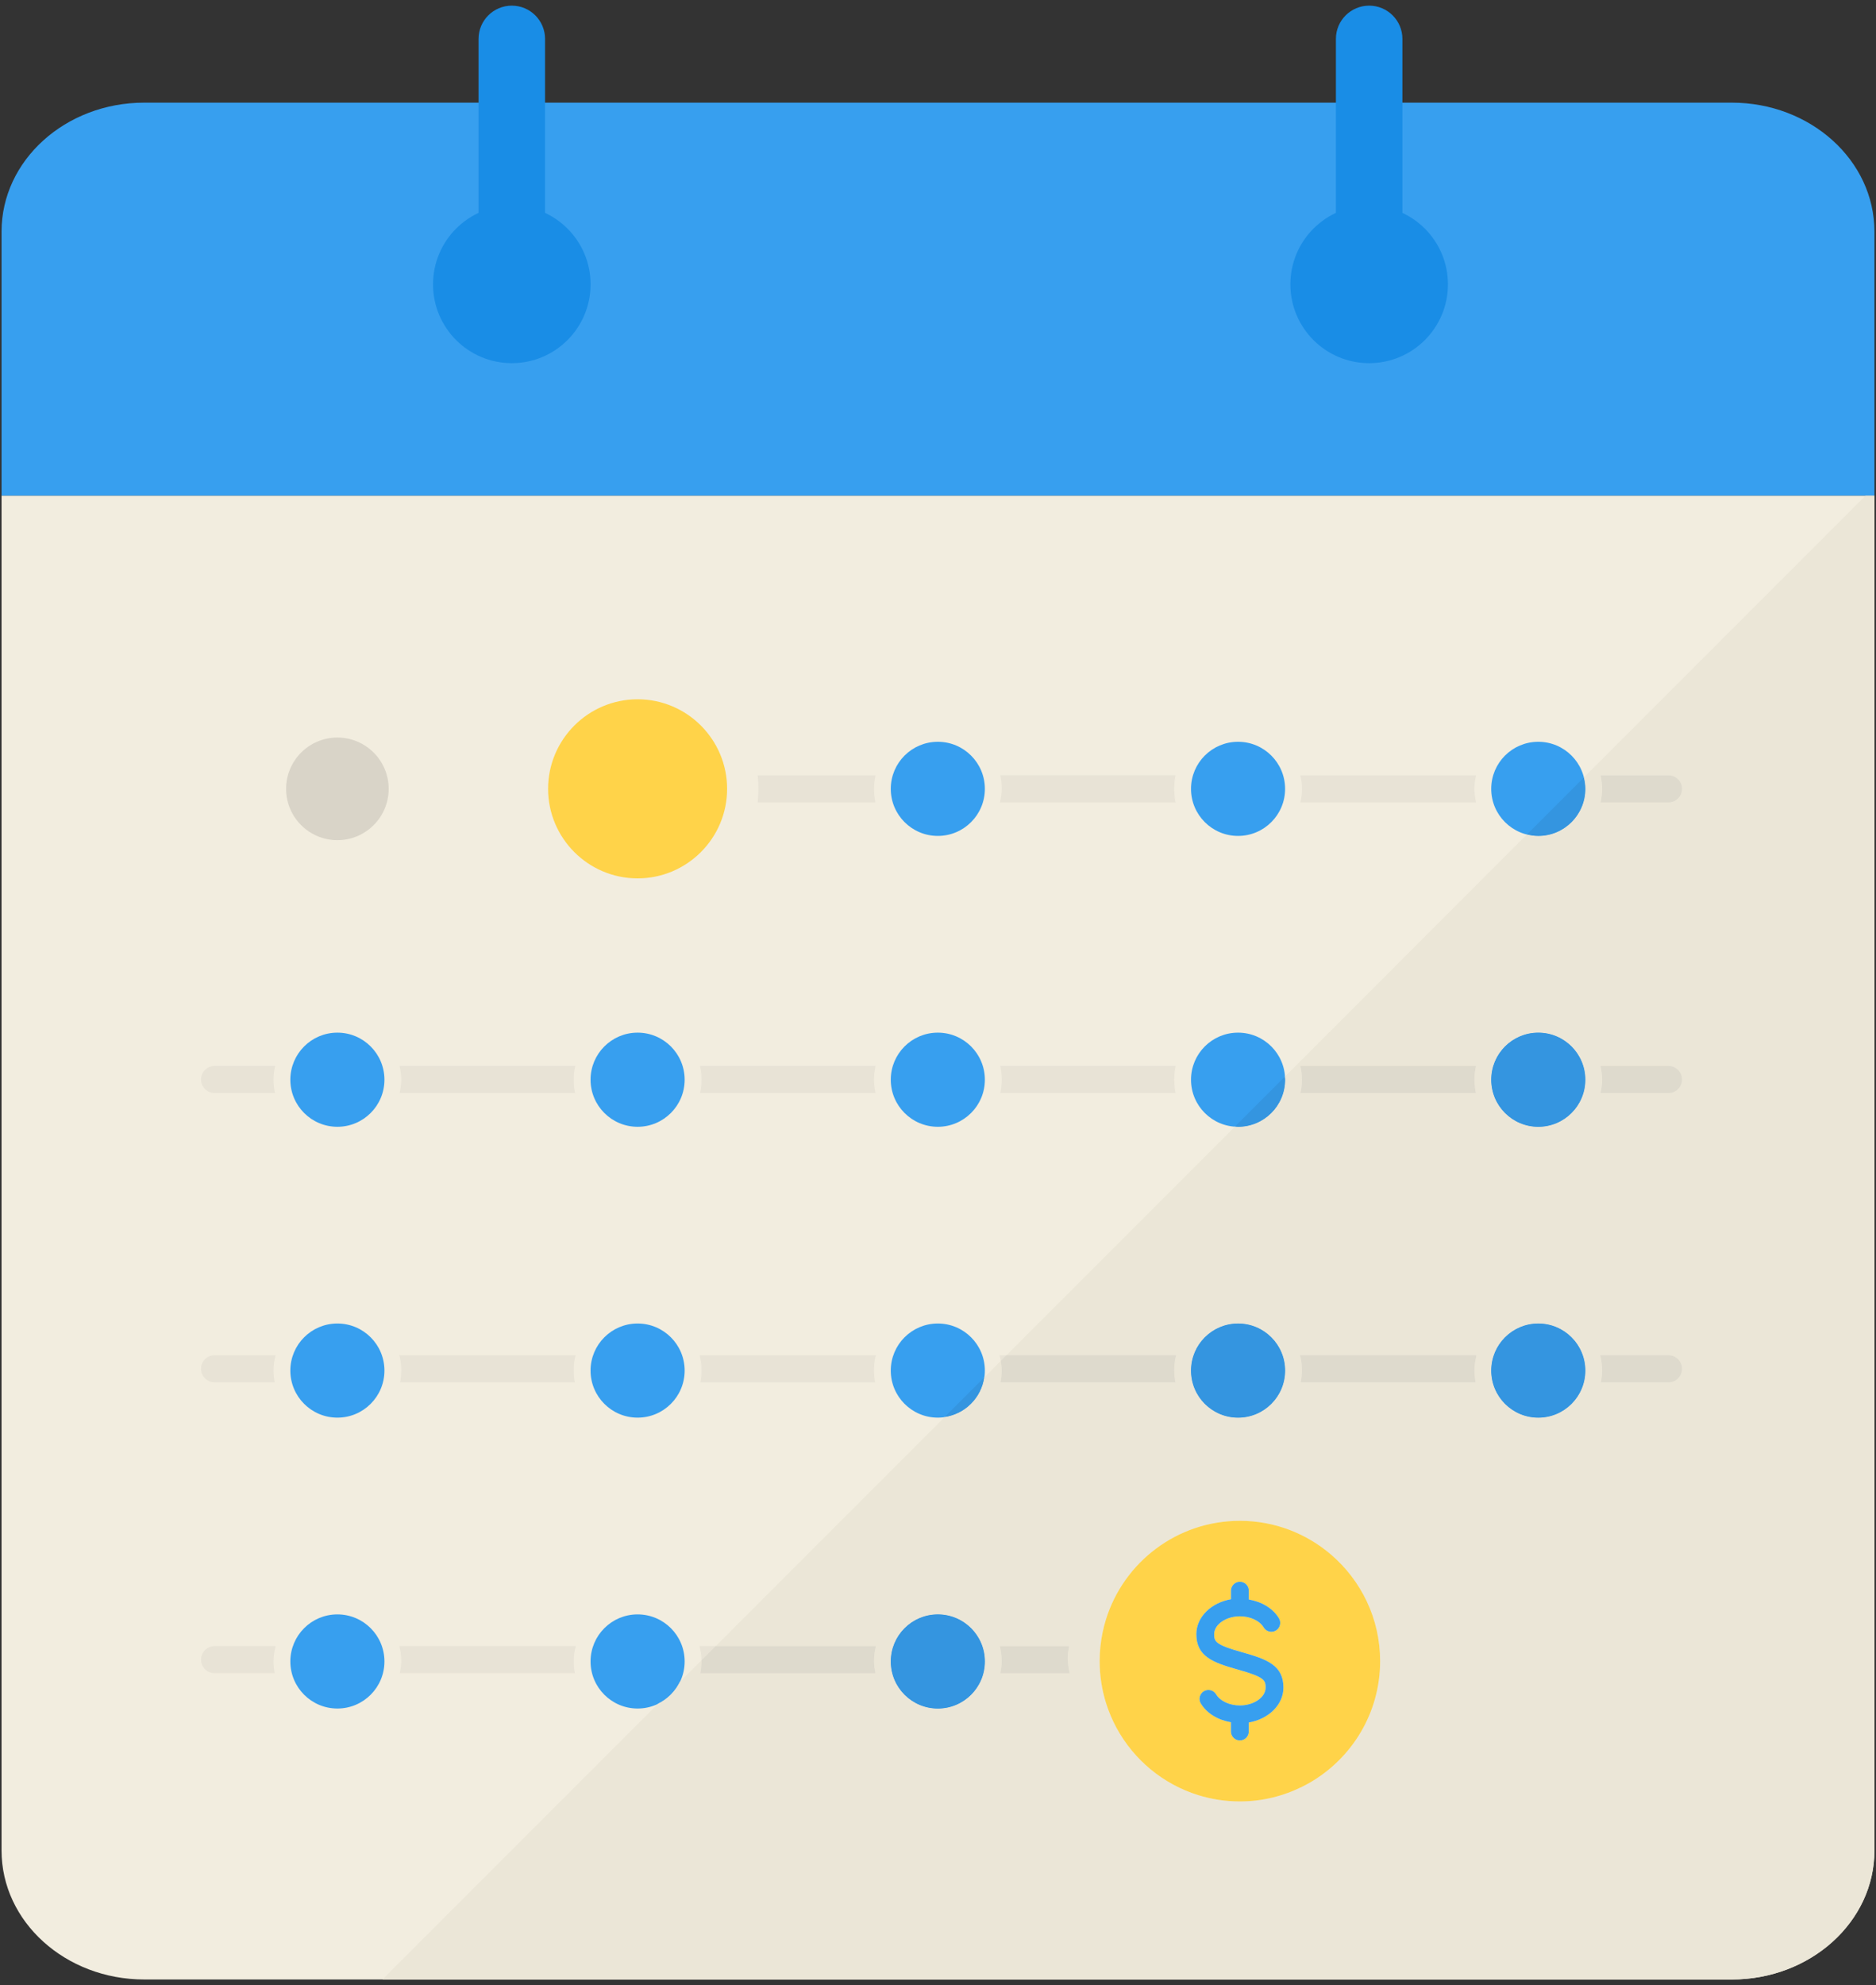 <?xml version="1.0" encoding="utf-8"?>
<!-- Generator: Adobe Illustrator 17.0.0, SVG Export Plug-In . SVG Version: 6.00 Build 0)  -->
<!DOCTYPE svg PUBLIC "-//W3C//DTD SVG 1.1//EN" "http://www.w3.org/Graphics/SVG/1.1/DTD/svg11.dtd">
<svg version="1.1" id="Layer_1" xmlns="http://www.w3.org/2000/svg" xmlns:xlink="http://www.w3.org/1999/xlink" x="0px" y="0px"
	 width="104px" height="110px" viewBox="0 0 104 110" enable-background="new 0 0 104 110" xml:space="preserve">
<rect x="0" y="0" width="104" height="110" fill="#333333" stroke="none"/>
<g>
	<g>
		<g>
			<g>
				<path fill="#379FEF" d="M103.913,12.833c0-3.946-3.542-7.145-7.91-7.145H7.996c-4.369,0-7.91,3.199-7.91,7.145v14.638h103.827
					L103.913,12.833L103.913,12.833z"/>
			</g>
			<g>
				<path fill="#F2EDDF" d="M0.086,27.471v75.069c0,3.946,3.542,7.145,7.91,7.145h88.006c4.369,0,7.91-3.199,7.91-7.145V27.471
					H0.086z"/>
			</g>
		</g>
		<path fill="#198DE6" d="M28.373,17.598c-1.018,0-1.843-0.825-1.843-1.842V2.155c0-1.018,0.825-1.842,1.843-1.842
			s1.843,0.825,1.843,1.842v13.601C30.216,16.773,29.391,17.598,28.373,17.598z"/>
		<g>
			<circle fill="#D9D4C8" cx="18.704" cy="43.711" r="2.843"/>
		</g>
		<g>
			<circle fill="#198DE6" cx="28.373" cy="15.756" r="4.367"/>
		</g>
		<path fill="#198DE6" d="M75.902,17.598c-1.018,0-1.843-0.825-1.843-1.842V2.155c0-1.018,0.825-1.842,1.843-1.842
			s1.843,0.825,1.843,1.842v13.601C77.745,16.773,76.92,17.598,75.902,17.598z"/>
		<g>
			<circle fill="#198DE6" cx="75.902" cy="15.756" r="4.367"/>
		</g>
		<g>
			<circle fill="#379FEF" cx="51.99" cy="43.711" r="2.608"/>
			<circle fill="#379FEF" cx="68.634" cy="43.711" r="2.608"/>
			<path fill="#FFD349" d="M35.347,38.748c-2.736,0-4.962,2.226-4.962,4.962s2.226,4.962,4.962,4.962s4.962-2.226,4.962-4.962
				S38.084,38.748,35.347,38.748z"/>
			<circle fill="#379FEF" cx="18.704" cy="59.828" r="2.608"/>
			<circle fill="#379FEF" cx="35.347" cy="59.828" r="2.608"/>
			<circle fill="#379FEF" cx="51.99" cy="59.828" r="2.608"/>
			<circle fill="#379FEF" cx="68.634" cy="59.828" r="2.608"/>
			<circle fill="#379FEF" cx="85.277" cy="43.711" r="2.608"/>
			<circle fill="#379FEF" cx="85.277" cy="59.828" r="2.608"/>
			<circle fill="#379FEF" cx="18.704" cy="75.945" r="2.608"/>
			<circle fill="#379FEF" cx="35.347" cy="75.945" r="2.608"/>
			<circle fill="#379FEF" cx="18.704" cy="92.063" r="2.608"/>
			<circle fill="#379FEF" cx="35.347" cy="92.063" r="2.608"/>
			<circle fill="#379FEF" cx="51.99" cy="75.945" r="2.608"/>
			<circle fill="#379FEF" cx="68.634" cy="75.945" r="2.608"/>
			<circle fill="#379FEF" cx="85.277" cy="75.945" r="2.608"/>
			<circle fill="#379FEF" cx="51.99" cy="92.063" r="2.608"/>
		</g>
		<g>
			<g>
				<path fill="#E8E3D6" d="M15.25,59.065h-3.355c-0.415,0-0.75,0.336-0.75,0.75s0.335,0.75,0.75,0.75h3.347
					c-0.05-0.238-0.079-0.484-0.079-0.737C15.163,59.567,15.196,59.311,15.25,59.065z"/>
				<path fill="#E8E3D6" d="M48.543,59.065h-9.741c0.054,0.246,0.087,0.5,0.087,0.763c0,0.253-0.029,0.499-0.079,0.737h9.729
					c-0.051-0.239-0.09-0.483-0.09-0.737C48.449,59.565,48.488,59.312,48.543,59.065z"/>
				<path fill="#E8E3D6" d="M65.179,59.065h-9.734c0.004,0.017,0.011,0.032,0.015,0.049c0.047,0.23,0.072,0.469,0.072,0.714
					c0,0.253-0.029,0.499-0.079,0.737h9.719c-0.05-0.238-0.079-0.484-0.079-0.737C65.092,59.567,65.126,59.311,65.179,59.065z"/>
				<path fill="#E8E3D6" d="M81.823,59.065h-9.735c0.055,0.246,0.087,0.5,0.087,0.763c0,0.253-0.029,0.499-0.079,0.737h9.719
					c-0.05-0.238-0.079-0.484-0.079-0.737C81.736,59.567,81.769,59.311,81.823,59.065z"/>
				<path fill="#E8E3D6" d="M92.497,59.065h-3.768c0.055,0.246,0.089,0.5,0.089,0.763c0,0.254-0.033,0.499-0.084,0.737h3.763
					c0.414,0,0.75-0.336,0.75-0.75S92.911,59.065,92.497,59.065z"/>
				<path fill="#E8E3D6" d="M31.893,59.065h-9.741c0.055,0.246,0.093,0.5,0.093,0.763c0,0.254-0.039,0.499-0.09,0.737h9.729
					c-0.05-0.238-0.079-0.484-0.079-0.737C31.806,59.567,31.839,59.311,31.893,59.065z"/>
				<path fill="#E8E3D6" d="M81.85,75.095h-9.789c0.011,0.047,0.033,0.089,0.042,0.136c0.047,0.23,0.072,0.469,0.072,0.714
					c0,0.223-0.028,0.439-0.068,0.65h9.694c-0.039-0.211-0.065-0.427-0.065-0.65C81.736,75.651,81.782,75.369,81.85,75.095z"/>
				<path fill="#E8E3D6" d="M92.497,75.095h-3.793c0.012,0.047,0.033,0.089,0.042,0.136c0.047,0.23,0.072,0.469,0.072,0.714
					c0,0.223-0.026,0.439-0.065,0.65h3.744c0.414,0,0.75-0.336,0.75-0.75S92.911,75.095,92.497,75.095z"/>
				<path fill="#E8E3D6" d="M15.277,75.095h-3.382c-0.415,0-0.75,0.336-0.75,0.75s0.335,0.75,0.75,0.75h3.333
					c-0.039-0.211-0.065-0.427-0.065-0.65C15.163,75.651,15.209,75.369,15.277,75.095z"/>
				<path fill="#E8E3D6" d="M65.164,75.232c0.01-0.047,0.031-0.09,0.042-0.136h-9.795c0.07,0.273,0.121,0.555,0.121,0.85
					c0,0.223-0.026,0.439-0.065,0.65h9.691c-0.039-0.211-0.065-0.427-0.065-0.65C65.092,75.701,65.117,75.462,65.164,75.232z"/>
				<path fill="#E8E3D6" d="M31.834,75.494c0.017-0.136,0.044-0.268,0.077-0.399h-9.78c0.011,0.047,0.033,0.089,0.042,0.136
					c0.047,0.23,0.072,0.469,0.072,0.714c0,0.183-0.014,0.364-0.041,0.539c-0.006,0.038-0.019,0.073-0.026,0.111h9.692
					c-0.04-0.211-0.065-0.427-0.065-0.65C31.806,75.792,31.816,75.642,31.834,75.494z"/>
				<path fill="#E8E3D6" d="M48.521,75.232c0.01-0.047,0.031-0.09,0.042-0.136h-9.78c0.032,0.131,0.059,0.263,0.077,0.399
					c0.019,0.148,0.028,0.298,0.028,0.451c0,0.223-0.025,0.439-0.064,0.65h9.691c-0.04-0.211-0.066-0.427-0.066-0.65
					C48.449,75.701,48.474,75.462,48.521,75.232z"/>
				<g opacity="0.9">
					<path fill="#E8E3D6" d="M59.267,91.213h-3.84c0.067,0.272,0.104,0.556,0.104,0.85c0,0.224-0.033,0.439-0.076,0.65h3.84
						c-0.067-0.272-0.104-0.556-0.104-0.85C59.191,91.639,59.224,91.424,59.267,91.213z"/>
				</g>
				<path fill="#E8E3D6" d="M15.279,91.213h-3.384c-0.415,0-0.75,0.336-0.75,0.75s0.335,0.75,0.75,0.75h3.333
					c-0.039-0.211-0.065-0.428-0.065-0.65C15.163,91.767,15.211,91.486,15.279,91.213z"/>
				<path fill="#E8E3D6" d="M48.482,91.581c0.018-0.125,0.046-0.247,0.077-0.368h-9.784c0.068,0.273,0.114,0.555,0.114,0.85
					c0,0.223-0.026,0.439-0.065,0.65h9.707c-0.04-0.213-0.081-0.426-0.081-0.65C48.449,91.899,48.461,91.738,48.482,91.581z"/>
				<path fill="#E8E3D6" d="M31.92,91.213h-9.784c0.03,0.121,0.059,0.242,0.077,0.368c0.021,0.157,0.033,0.318,0.033,0.482
					c0,0.225-0.041,0.438-0.081,0.65h9.707c-0.039-0.211-0.065-0.428-0.065-0.65C31.806,91.768,31.852,91.486,31.92,91.213z"/>
				<path fill="#E8E3D6" d="M42.046,43.711c0,0.254-0.017,0.504-0.044,0.75h6.532c-0.053-0.242-0.083-0.492-0.083-0.75
					c0-0.259,0.037-0.507,0.089-0.75h-6.538c0.002,0.022,0.007,0.043,0.01,0.065C42.034,43.251,42.046,43.479,42.046,43.711z"/>
				<path fill="#E8E3D6" d="M55.532,43.711c0,0.26-0.042,0.508-0.099,0.75h9.743c-0.003-0.013-0.009-0.024-0.012-0.037
					c-0.047-0.23-0.072-0.469-0.072-0.714s0.025-0.483,0.072-0.714c0.003-0.013,0.009-0.024,0.011-0.036h-9.727
					c0.003,0.012,0.009,0.024,0.011,0.036C55.507,43.227,55.532,43.466,55.532,43.711z"/>
				<path fill="#E8E3D6" d="M72.092,44.461h9.736c-0.054-0.242-0.092-0.491-0.092-0.75s0.039-0.507,0.092-0.75h-9.742
					c0.053,0.242,0.089,0.491,0.089,0.75C72.175,43.969,72.144,44.219,72.092,44.461z"/>
				<path fill="#E8E3D6" d="M88.735,44.461h3.762c0.414,0,0.75-0.336,0.75-0.75s-0.336-0.75-0.75-0.75h-3.762
					c0.052,0.242,0.083,0.492,0.083,0.75S88.787,44.219,88.735,44.461z"/>
			</g>
		</g>
		<path fill="none" d="M0.086,27.471v75.069c0,3.946,3.542,7.145,7.91,7.145h88.006c4.369,0,7.91-3.199,7.91-7.145V27.471H0.086z"/>
	</g>
	<g>
		<path fill="#EBE6D7" d="M103.913,102.541V27.472h-0.498L87.802,43.085c0.05,0.202,0.084,0.409,0.084,0.627
			c0,1.44-1.168,2.608-2.608,2.608c-0.217,0-0.425-0.034-0.627-0.084L71.227,59.661c0.004,0.057,0.017,0.11,0.017,0.168
			c0,1.44-1.168,2.608-2.608,2.608c-0.057,0-0.111-0.013-0.168-0.017L55.791,75.097h9.417c-0.011,0.046-0.032,0.089-0.042,0.136
			c-0.047,0.23-0.072,0.469-0.071,0.714c0,0.223,0.026,0.439,0.065,0.65h-9.691c0.039-0.211,0.065-0.427,0.065-0.65
			c0-0.184-0.024-0.362-0.056-0.537l-0.917,0.917c-0.167,1.133-1.056,2.021-2.189,2.189L39.674,91.214h8.886
			c-0.031,0.121-0.059,0.243-0.077,0.368c-0.021,0.157-0.033,0.318-0.032,0.482c0,0.224,0.041,0.437,0.081,0.65h-9.707
			c0.039-0.211,0.065-0.427,0.065-0.65c0-0.021-0.004-0.041-0.005-0.062l-1.203,1.203c-0.255,0.52-0.674,0.939-1.194,1.194
			l-15.287,15.287h74.801C100.372,109.686,103.913,106.487,103.913,102.541z M81.824,59.067c-0.054,0.246-0.087,0.501-0.087,0.763
			c0,0.253,0.029,0.499,0.079,0.737h-9.719c0.05-0.238,0.079-0.484,0.079-0.737c0-0.263-0.032-0.517-0.087-0.763H81.824z
			 M68.635,73.338c1.44,0,2.608,1.168,2.608,2.608s-1.168,2.608-2.608,2.608s-2.608-1.168-2.608-2.608S67.195,73.338,68.635,73.338z
			 M51.991,94.672c-1.44,0-2.608-1.168-2.608-2.608s1.168-2.608,2.608-2.608s2.608,1.168,2.608,2.608S53.431,94.672,51.991,94.672z
			 M55.456,92.714c0.043-0.211,0.076-0.426,0.076-0.65c0-0.294-0.037-0.578-0.104-0.85h3.84c-0.043,0.211-0.076,0.426-0.076,0.65
			c0,0.294,0.037,0.578,0.104,0.85H55.456z M72.599,98.786c-0.129,0.074-0.261,0.142-0.394,0.209
			c-1.045,0.523-2.22,0.824-3.468,0.824c-0.805,0-1.582-0.123-2.312-0.35c-0.243-0.075-0.482-0.163-0.714-0.261
			c-0.466-0.197-0.907-0.438-1.321-0.717c-0.828-0.559-1.541-1.273-2.1-2.1c-0.279-0.414-0.52-0.856-0.717-1.321
			c-0.098-0.232-0.185-0.471-0.261-0.714c-0.227-0.73-0.35-1.507-0.35-2.312c0-0.268,0.014-0.534,0.04-0.795
			c0.054-0.523,0.159-1.03,0.31-1.517c0.984-3.164,3.936-5.462,7.424-5.462c1.927,0,3.687,0.705,5.045,1.866
			c1.668,1.426,2.729,3.541,2.729,5.907C76.51,94.929,74.934,97.442,72.599,98.786z M81.802,76.596h-9.694
			c0.04-0.211,0.068-0.427,0.068-0.65c0-0.245-0.025-0.484-0.072-0.714c-0.009-0.047-0.031-0.089-0.042-0.136h9.789
			c-0.068,0.274-0.114,0.556-0.114,0.85C81.737,76.169,81.763,76.385,81.802,76.596z M85.278,78.554
			c-1.44,0-2.608-1.168-2.608-2.608s1.168-2.608,2.608-2.608s2.608,1.168,2.608,2.608S86.718,78.554,85.278,78.554z M85.278,62.437
			c-1.44,0-2.608-1.168-2.608-2.608s1.168-2.608,2.608-2.608s2.608,1.168,2.608,2.608S86.718,62.437,85.278,62.437z M92.498,76.596
			h-3.744c0.039-0.211,0.065-0.427,0.065-0.65c0-0.245-0.025-0.484-0.072-0.714c-0.009-0.047-0.03-0.089-0.042-0.136h3.793
			c0.414,0,0.75,0.336,0.75,0.75S92.912,76.596,92.498,76.596z M92.498,60.567h-3.763c0.051-0.238,0.084-0.483,0.084-0.737
			c0-0.263-0.034-0.517-0.089-0.763h3.768c0.414,0,0.75,0.336,0.75,0.75S92.912,60.567,92.498,60.567z M92.498,44.462h-3.762
			c0.052-0.242,0.083-0.492,0.083-0.75s-0.031-0.508-0.083-0.75h3.762c0.414,0,0.75,0.336,0.75,0.75S92.912,44.462,92.498,44.462z"
			/>
		<path fill="#3495E0" d="M68.635,62.437c1.44,0,2.608-1.168,2.608-2.608c0-0.057-0.013-0.111-0.017-0.168l-2.759,2.759
			C68.524,62.424,68.578,62.437,68.635,62.437z"/>
		<path fill="#3495E0" d="M85.278,46.32c1.44,0,2.608-1.168,2.608-2.608c0-0.217-0.034-0.425-0.084-0.627l-3.15,3.15
			C84.853,46.286,85.061,46.32,85.278,46.32z"/>
		<circle fill="#3495E0" cx="85.278" cy="59.829" r="2.608"/>
		<path fill="#3495E0" d="M54.561,76.327l-2.189,2.189C53.505,78.348,54.393,77.46,54.561,76.327z"/>
		<circle fill="#3495E0" cx="68.635" cy="75.946" r="2.608"/>
		<circle fill="#3495E0" cx="85.278" cy="75.946" r="2.608"/>
		<circle fill="#3495E0" cx="51.991" cy="92.064" r="2.608"/>
		<path fill="#DEDACD" d="M72.097,60.567h9.719c-0.05-0.238-0.079-0.484-0.079-0.737c0-0.262,0.033-0.517,0.087-0.763h-9.735
			c0.055,0.246,0.087,0.5,0.087,0.763C72.176,60.083,72.147,60.328,72.097,60.567z"/>
		<path fill="#DEDACD" d="M92.498,59.067H88.73c0.055,0.246,0.089,0.5,0.089,0.763c0,0.254-0.033,0.499-0.084,0.737h3.763
			c0.414,0,0.75-0.336,0.75-0.75S92.912,59.067,92.498,59.067z"/>
		<path fill="#DEDACD" d="M72.062,75.096c0.011,0.047,0.033,0.089,0.042,0.136c0.047,0.23,0.072,0.469,0.072,0.714
			c0,0.223-0.028,0.439-0.068,0.65h9.694c-0.039-0.211-0.065-0.427-0.065-0.65c0-0.294,0.046-0.576,0.114-0.85H72.062z"/>
		<path fill="#DEDACD" d="M92.498,75.096h-3.793c0.012,0.047,0.033,0.089,0.042,0.136c0.047,0.23,0.072,0.469,0.072,0.714
			c0,0.223-0.026,0.439-0.065,0.65h3.744c0.414,0,0.75-0.336,0.75-0.75S92.912,75.096,92.498,75.096z"/>
		<path fill="#DEDACD" d="M55.533,75.947c0,0.223-0.026,0.439-0.065,0.65h9.691c-0.039-0.211-0.065-0.427-0.065-0.65
			c-0.001-0.245,0.024-0.484,0.071-0.714c0.01-0.047,0.031-0.09,0.042-0.136H55.79l-0.313,0.313
			C55.509,75.585,55.533,75.763,55.533,75.947z"/>
		<path fill="#DEDACD" d="M59.268,91.214h-3.84c0.067,0.272,0.104,0.556,0.104,0.85c0,0.224-0.033,0.439-0.076,0.65h3.84
			c-0.067-0.272-0.104-0.556-0.104-0.85C59.192,91.64,59.225,91.425,59.268,91.214z"/>
		<path fill="#DEDACD" d="M38.89,92.064c0,0.223-0.026,0.439-0.065,0.65h9.707c-0.04-0.213-0.081-0.426-0.081-0.65
			c-0.001-0.164,0.011-0.325,0.032-0.482c0.018-0.125,0.046-0.247,0.077-0.368h-8.886l-0.788,0.788
			C38.886,92.023,38.89,92.043,38.89,92.064z"/>
		<path fill="#DEDACD" d="M92.498,42.962h-3.762c0.052,0.242,0.083,0.492,0.083,0.75s-0.031,0.508-0.083,0.75h3.762
			c0.414,0,0.75-0.336,0.75-0.75S92.912,42.962,92.498,42.962z"/>
		<path fill="#FFD349" d="M73.781,86.136c-1.358-1.161-3.118-1.866-5.045-1.866c-3.488,0-6.44,2.298-7.424,5.462
			c-0.151,0.487-0.256,0.994-0.31,1.517c-0.026,0.261-0.04,0.527-0.04,0.795c0,0.805,0.123,1.582,0.35,2.312
			c0.076,0.243,0.163,0.482,0.261,0.714c0.197,0.465,0.438,0.907,0.717,1.321c0.559,0.827,1.272,1.541,2.1,2.1
			c0.414,0.279,0.855,0.52,1.321,0.717c0.232,0.098,0.471,0.186,0.714,0.261c0.73,0.227,1.507,0.35,2.312,0.35
			c1.248,0,2.423-0.301,3.468-0.824c0.133-0.067,0.265-0.135,0.394-0.209c2.335-1.344,3.911-3.857,3.911-6.743
			C76.51,89.677,75.449,87.562,73.781,86.136z M69.229,95.445v0.5c0,0.272-0.221,0.493-0.494,0.493s-0.494-0.221-0.494-0.493v-0.514
			c-0.719-0.122-1.338-0.488-1.671-1.041c-0.141-0.233-0.065-0.536,0.168-0.677c0.233-0.141,0.536-0.066,0.677,0.168
			c0.227,0.376,0.745,0.619,1.32,0.619c0.774,0,1.427-0.452,1.427-0.988c0-0.406-0.059-0.588-1.559-1.006
			c-1.378-0.385-2.281-0.728-2.281-1.957c0-0.951,0.825-1.746,1.92-1.933v-0.476c0-0.272,0.221-0.493,0.494-0.493
			s0.494,0.221,0.494,0.493v0.49c0.719,0.122,1.338,0.488,1.671,1.041c0.141,0.233,0.065,0.536-0.168,0.677
			c-0.233,0.14-0.537,0.065-0.677-0.168c-0.226-0.376-0.744-0.619-1.319-0.619c-0.774,0-1.427,0.453-1.427,0.989
			c0,0.406,0.06,0.588,1.559,1.006c1.378,0.383,2.281,0.727,2.281,1.956C71.15,94.463,70.326,95.258,69.229,95.445z"/>
		<path fill="#379FEF" d="M68.869,91.556c-1.499-0.418-1.559-0.6-1.559-1.006c0-0.536,0.653-0.989,1.427-0.989
			c0.575,0,1.093,0.243,1.319,0.619c0.14,0.233,0.444,0.308,0.677,0.168c0.233-0.141,0.309-0.444,0.168-0.677
			c-0.333-0.553-0.952-0.919-1.671-1.041v-0.49c0-0.272-0.221-0.493-0.494-0.493s-0.494,0.221-0.494,0.493v0.476
			c-1.095,0.187-1.92,0.982-1.92,1.933c0,1.229,0.903,1.572,2.281,1.957c1.5,0.418,1.559,0.6,1.559,1.006
			c0,0.536-0.653,0.988-1.427,0.988c-0.575,0-1.093-0.243-1.32-0.619c-0.141-0.234-0.444-0.309-0.677-0.168
			c-0.233,0.141-0.309,0.444-0.168,0.677c0.333,0.553,0.952,0.919,1.671,1.041v0.514c0,0.272,0.221,0.493,0.494,0.493
			s0.494-0.221,0.494-0.493v-0.5c1.096-0.187,1.921-0.982,1.921-1.933C71.15,92.283,70.247,91.939,68.869,91.556z"/>
	</g>
</g>
</svg>
